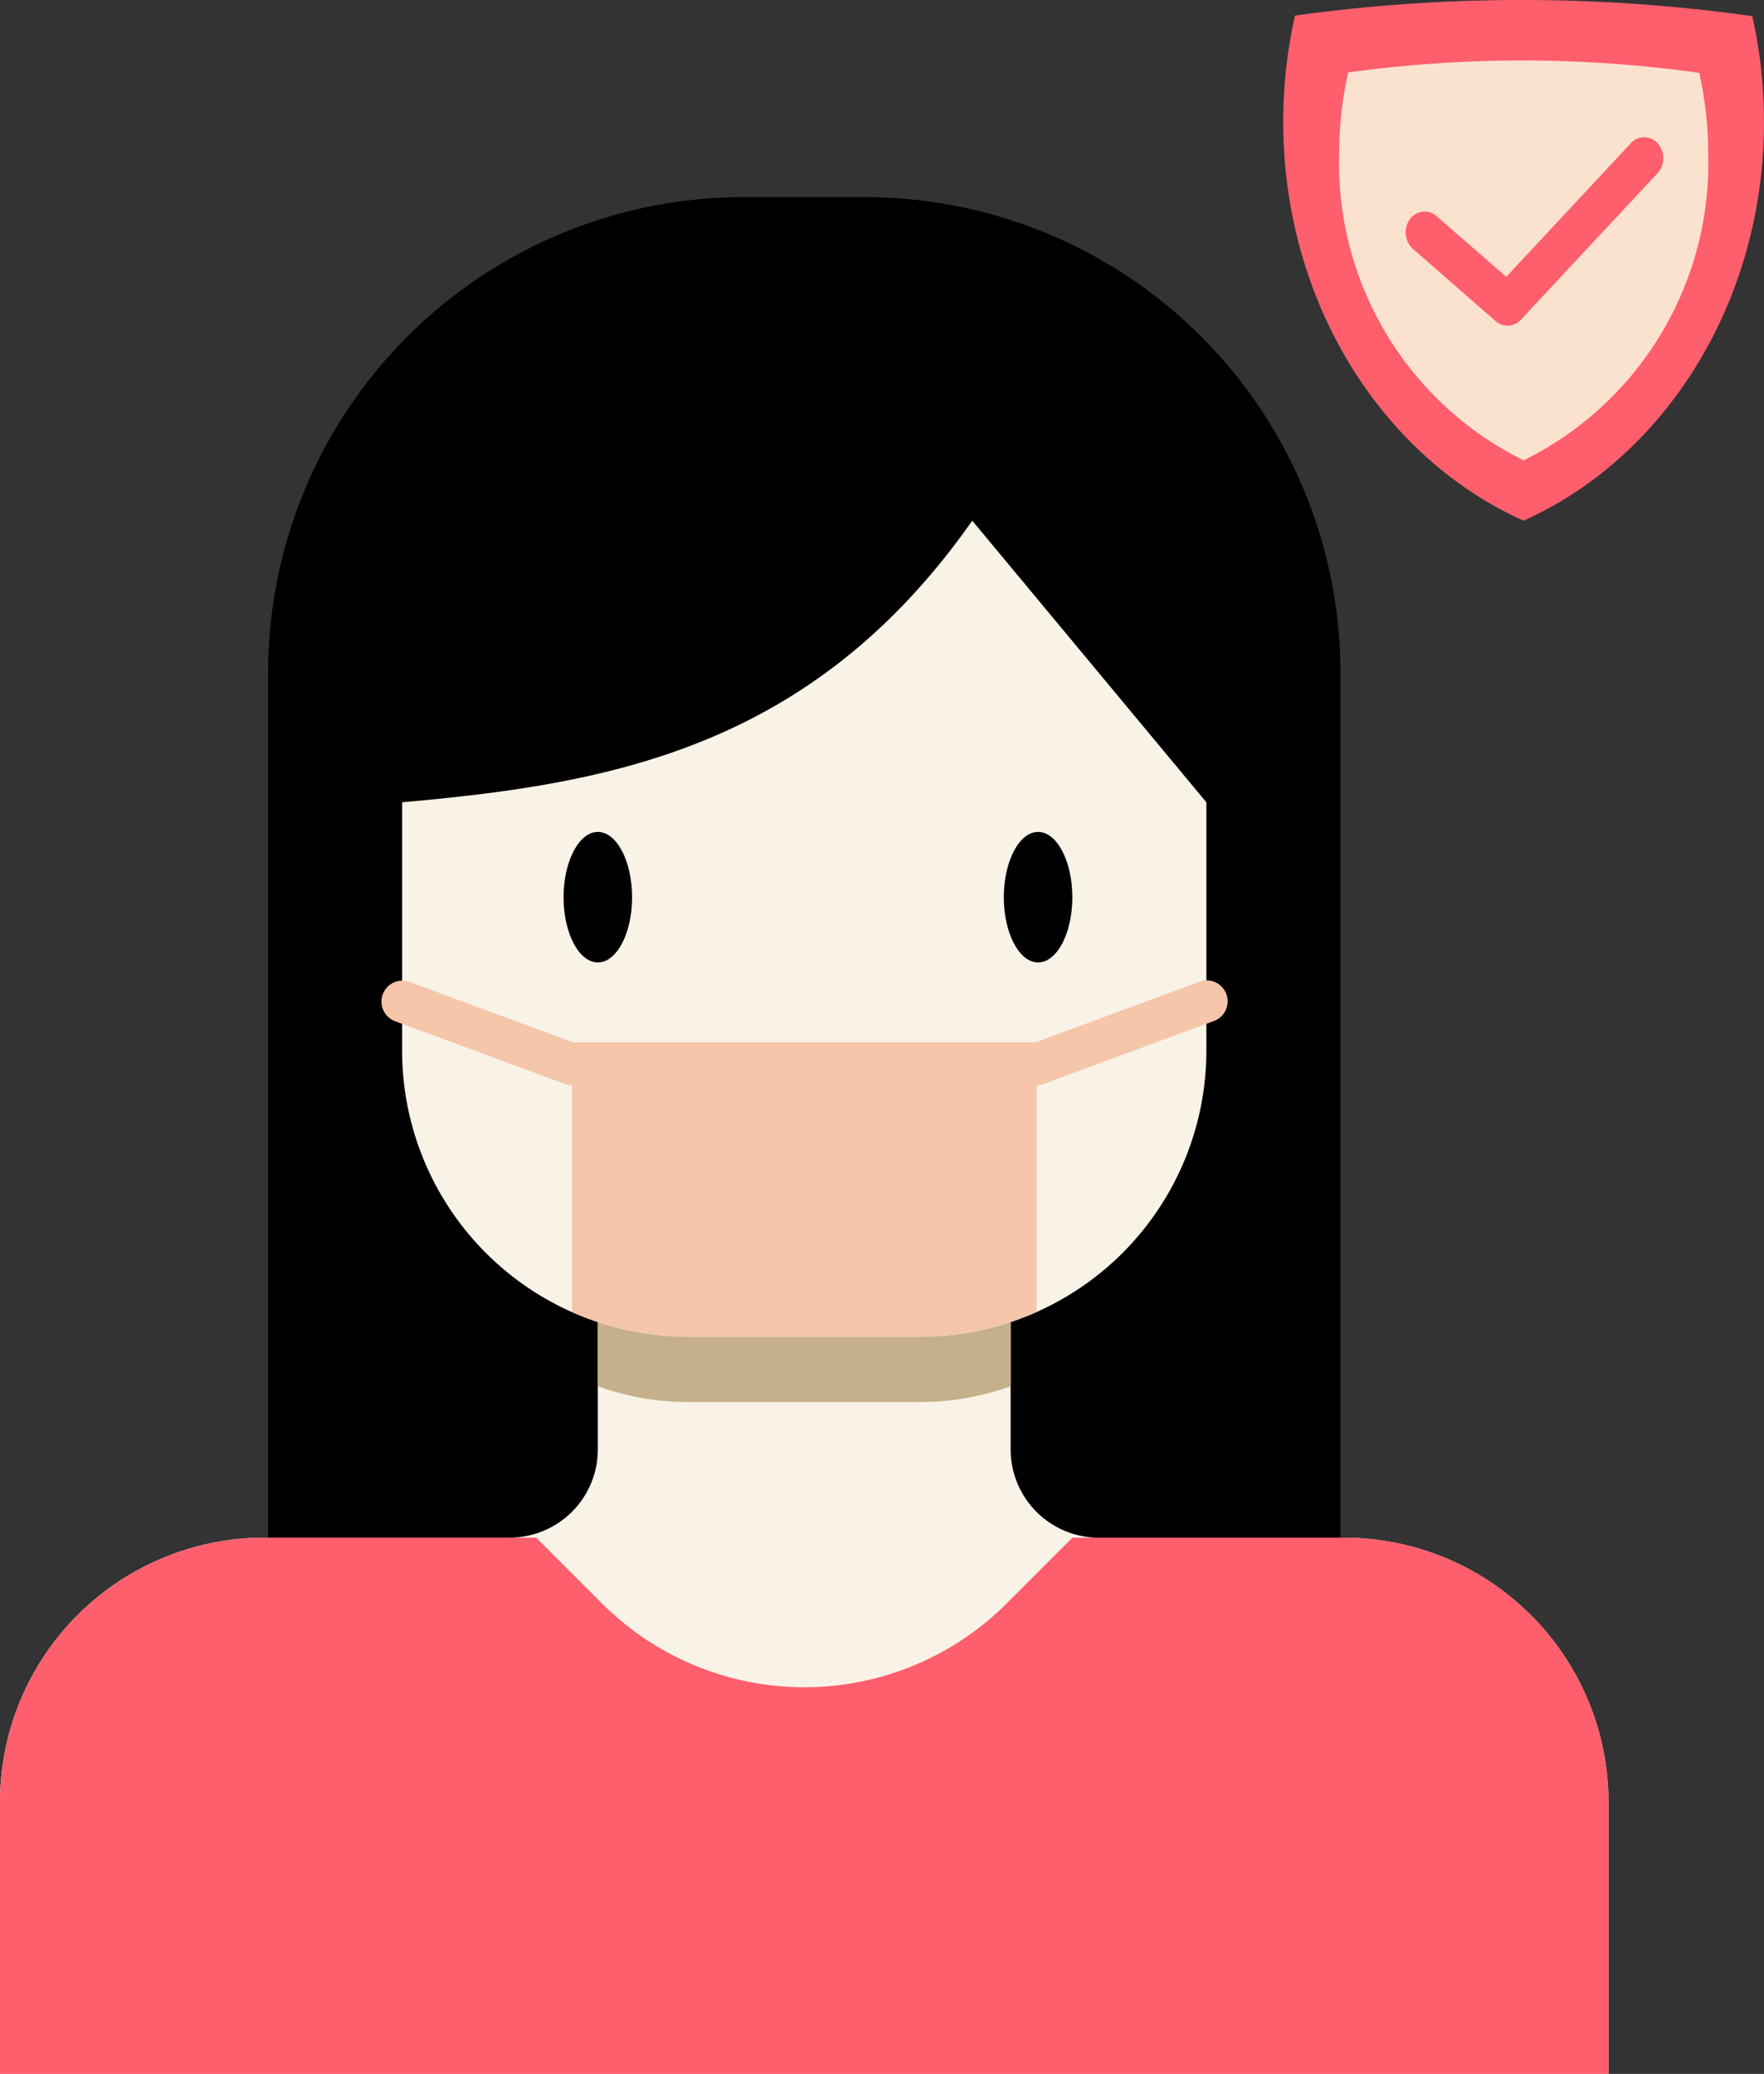 <svg xmlns="http://www.w3.org/2000/svg" width="54.145" height="63.65" viewBox="0 0 54.145 63.65"><rect x="0" y="0" width="54.145" height="63.65" fill="#333333" stroke="none"/><defs><style>.a,.b,.c,.d,.e,.f{fill-rule:evenodd;}.b{fill:#f9f3e7;}.c{fill:#c6b08b;}.d{fill:#ff5e6d;}.e{fill:#f5c6aa;}.f{fill:#fbe2cf;}</style></defs><g transform="translate(-45.44 -8.474)"><path class="a" d="M134.126,96.668h8.229V70.126a14.6,14.6,0,0,0-14.6-14.6h-3.714a14.6,14.6,0,0,0-14.6,14.6V96.668h8.229" transform="translate(-55.771 -41.002)"/><path class="b" d="M76.461,312.472a2.708,2.708,0,0,0,2.709,2.708h7.52a8.121,8.121,0,0,1,8.122,8.122v8.335H45.44V323.3a8.121,8.121,0,0,1,8.121-8.122h7.521a2.708,2.708,0,0,0,2.708-2.708v-6.2a7.028,7.028,0,0,0,2.773.577h7.125a7.027,7.027,0,0,0,2.772-.577Z" transform="translate(0 -259.513)"/><path class="c" d="M200.831,310.533a8.18,8.18,0,0,1-2.772.485h-7.125a8.177,8.177,0,0,1-2.773-.485v-4.257a7.028,7.028,0,0,0,2.773.577h7.125a7.027,7.027,0,0,0,2.772-.577Z" transform="translate(-124.37 -259.513)"/><path class="b" d="M166.126,141.407v7.623a8.782,8.782,0,0,1-8.78,8.78H150.22a8.779,8.779,0,0,1-8.78-8.78v-7.623c6.348-.563,12.582-1.636,17.5-8.643Z" transform="translate(-83.657 -108.31)"/><g transform="translate(62.738 34.006)"><path class="a" d="M208.976,282.677a5.253,5.253,0,0,1,5.634,0,.643.643,0,0,0,.653-1.108,6.457,6.457,0,0,0-6.926,0,.643.643,0,0,0,.639,1.116Z" transform="translate(-204.409 -271.105)"/><path class="a" d="M286.132,207.055c.58,0,1.052.9,1.052,2.006s-.472,2-1.052,2-1.052-.9-1.052-2S285.551,207.055,286.132,207.055Z" transform="translate(-271.567 -207.055)"/><path class="a" d="M181.032,207.055c.58,0,1.052.9,1.052,2.006s-.472,2-1.052,2-1.052-.9-1.052-2S180.452,207.055,181.032,207.055Z" transform="translate(-179.98 -207.055)"/></g><path class="d" d="M78.354,375.525H86.69a8.121,8.121,0,0,1,8.122,8.122v8.335H45.44v-8.335a8.121,8.121,0,0,1,8.121-8.122H61.9s.855.856,2.016,2.016a8.784,8.784,0,0,0,12.425,0l2.016-2.016Z" transform="translate(0 -319.858)"/><path class="e" d="M142.293,245.741a.62.62,0,0,1-.222-.041l-5.214-1.927a.643.643,0,0,1,.446-1.206l5.025,1.858h14.191l5.025-1.858a.643.643,0,1,1,.446,1.206l-5.213,1.927a.613.613,0,0,1-.222.041V252.7a8.767,8.767,0,0,1-3.567.757h-7.125a8.768,8.768,0,0,1-3.568-.757v-6.962Z" transform="translate(-79.298 -203.96)"/><path class="d" d="M352.152,8.952a50.839,50.839,0,0,1,14.036.017,14.763,14.763,0,0,1,.359,3.245c0,5.554-3.059,10.309-7.379,12.24-4.32-1.931-7.377-6.686-7.377-12.24a14.817,14.817,0,0,1,.361-3.262Z" transform="translate(-266.963)"/><path class="f" d="M365.4,23.274a38.991,38.991,0,0,1,10.776.013,11.323,11.323,0,0,1,.275,2.492,10.17,10.17,0,0,1-5.665,9.4,10.171,10.171,0,0,1-5.663-9.4A11.361,11.361,0,0,1,365.4,23.274Z" transform="translate(-278.579 -12.576)"/><path class="d" d="M381.153,36.562l3.823-4.1a.551.551,0,0,1,.829.01.687.687,0,0,1-.008.909L381.6,37.879a.55.55,0,0,1-.776.042L378.283,35.7a.687.687,0,0,1-.093-.9.552.552,0,0,1,.824-.1Z" transform="translate(-289.479 -19.592)"/></g></svg>